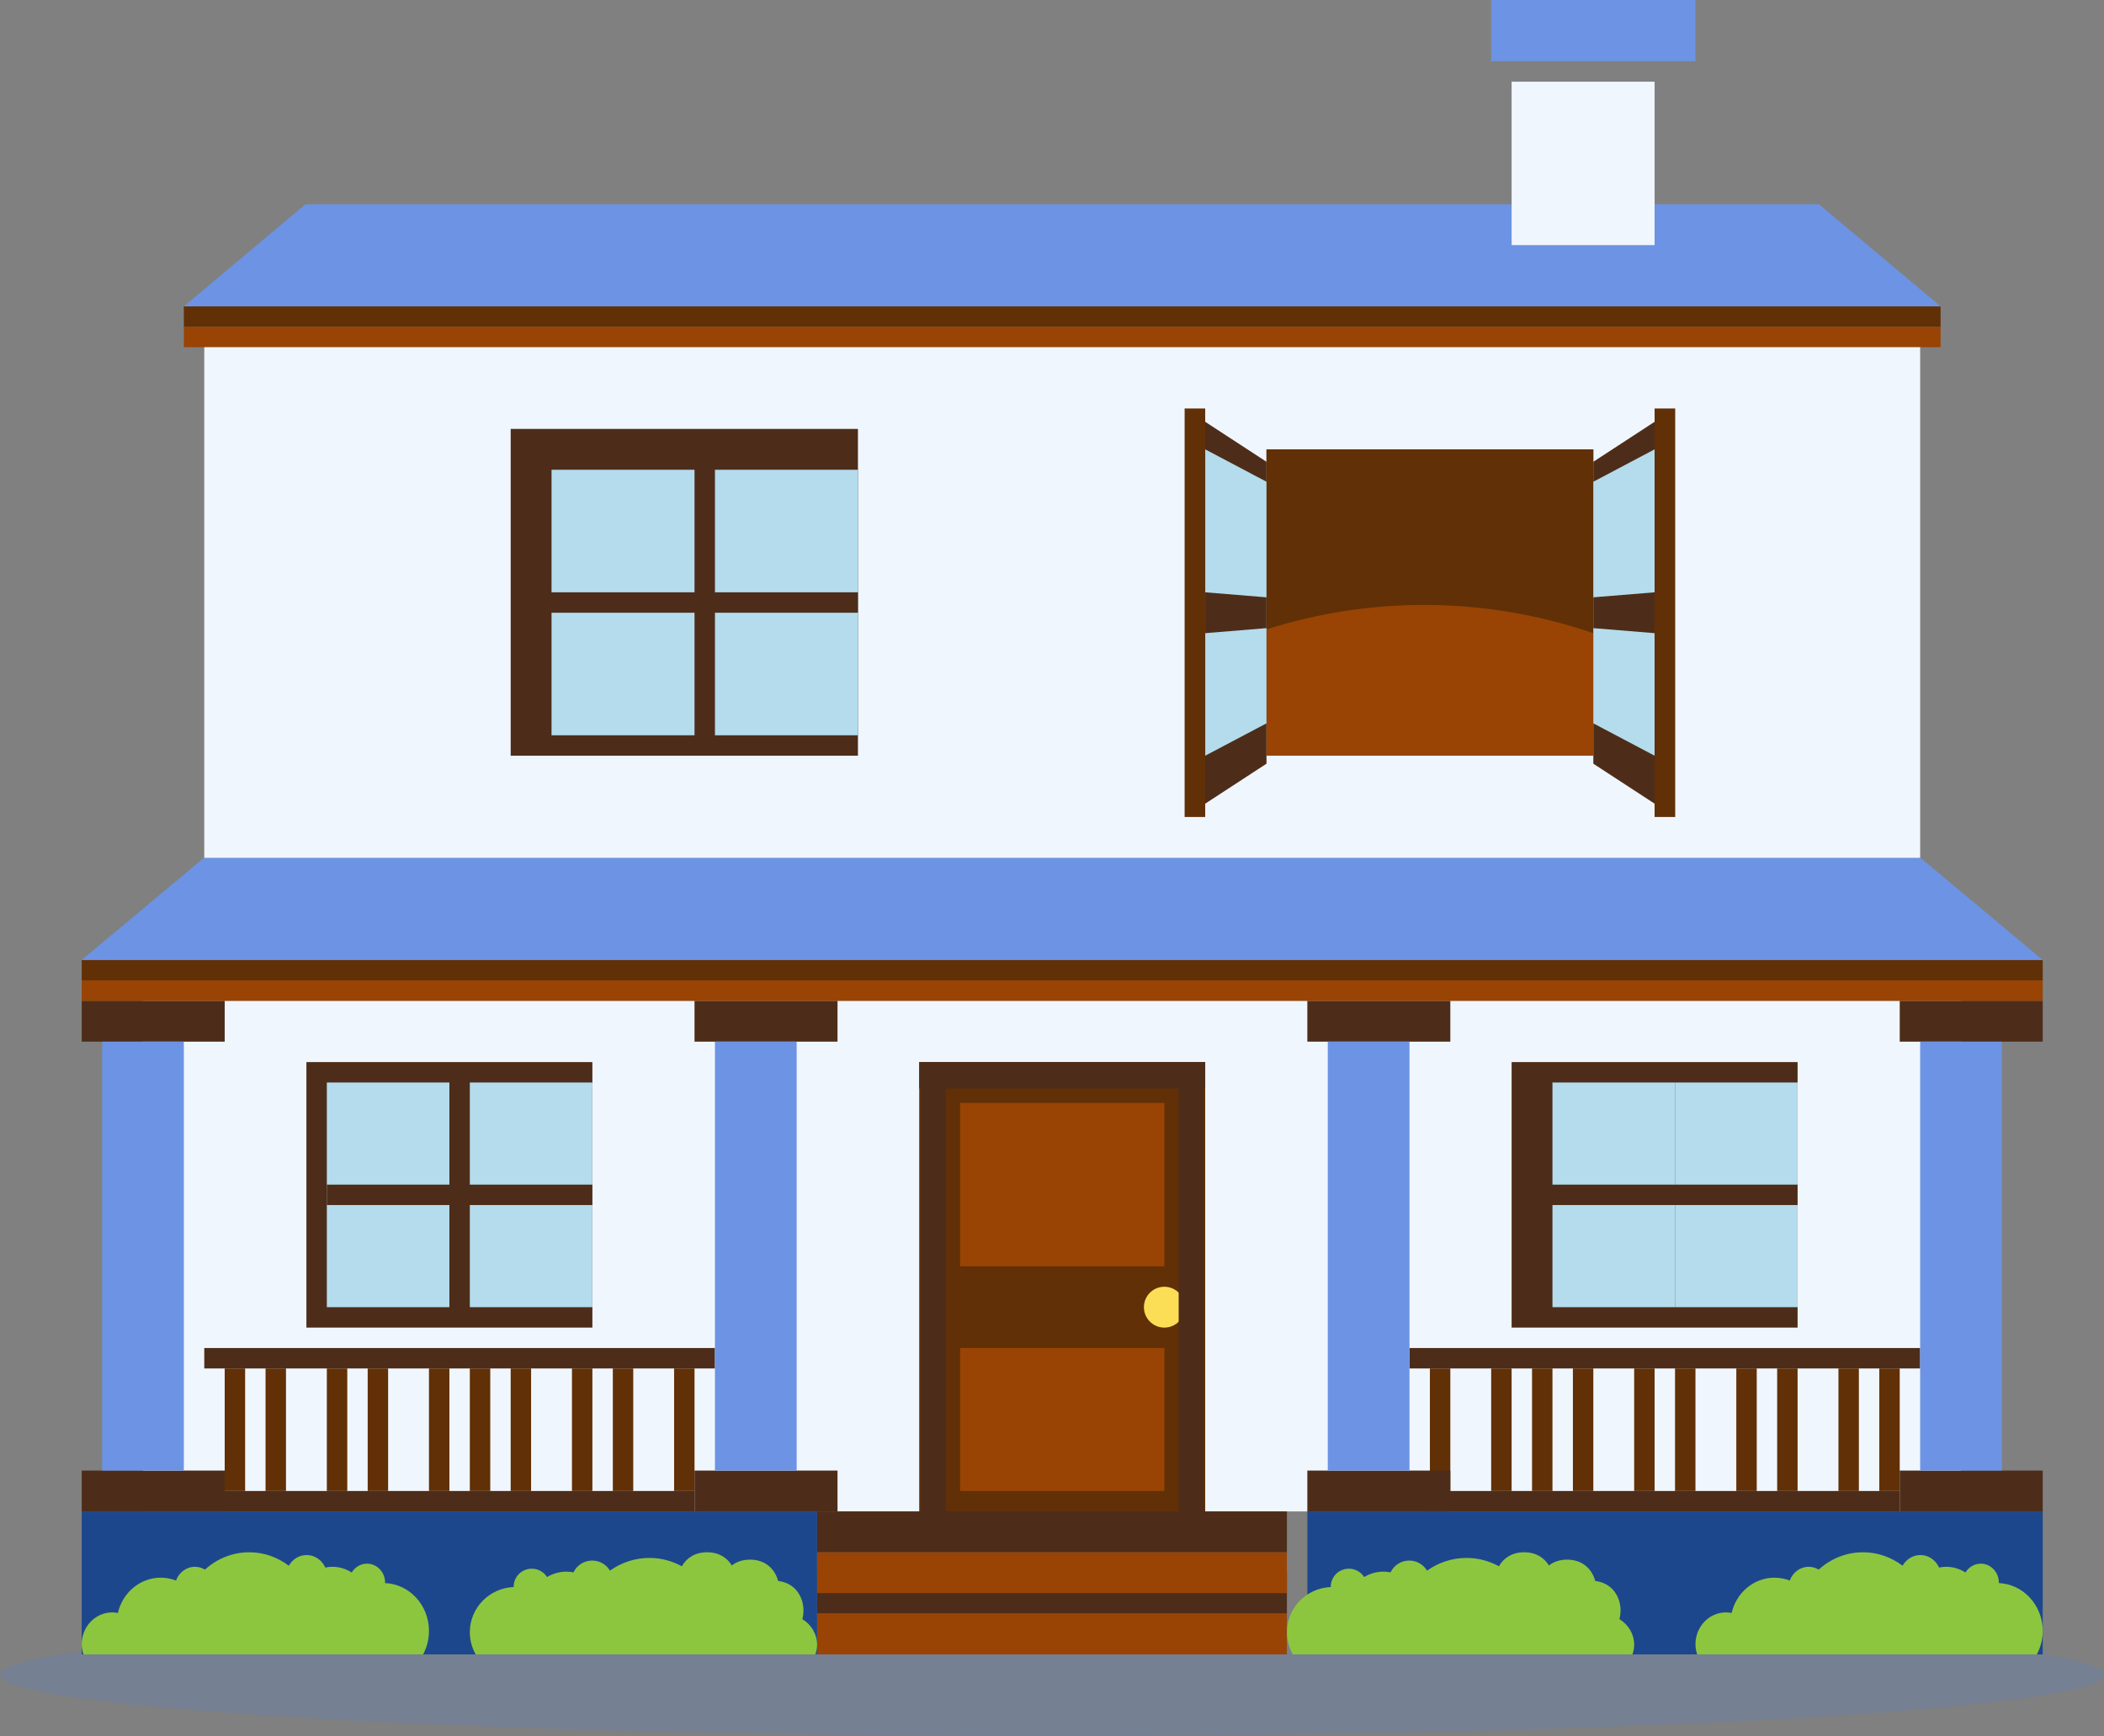 <?xml version="1.0" encoding="UTF-8" standalone="no"?>
<svg width="103px" height="85px" viewBox="0 0 103 85" version="1.1" xmlns="http://www.w3.org/2000/svg" xmlns:xlink="http://www.w3.org/1999/xlink">
    <rect x="0" y="0" width="103" height="85" fill="#808080" stroke="none"/>
    <!-- Generator: Sketch 49.1 (51147) - http://www.bohemiancoding.com/sketch -->
    <title>Group 13</title>
    <desc>Created with Sketch.</desc>
    <defs></defs>
    <g id="Page-1" stroke="none" stroke-width="1" fill="none" fill-rule="evenodd">
        <g id="Artboard-Copy-3" transform="translate(-879, -643)">
            <g id="Group-13" transform="translate(879, 643)">
                <g id="Group-25">
                    <path d="M103,82 C103,83.656 79.942,85 51.5,85 C23.058,85 0,83.656 0,82 C0,80.343 23.058,79 51.5,79 C79.942,79 103,80.343 103,82" id="Fill-157" fill="#4285F4" opacity="0.162"></path>
                    <polygon id="Fill-158" fill="#F0F6FD" points="7 74 96 74 96 49 7 49"></polygon>
                    <polygon id="Fill-159" fill="#4D2D19" points="15 65 29 65 29 52 15 52"></polygon>
                    <polygon id="Fill-160" fill="#B4DCED" points="16 64 22 64 22 53 16 53"></polygon>
                    <polygon id="Fill-161" fill="#B4DCED" points="23 64 29 64 29 53 23 53"></polygon>
                    <polygon id="Fill-162" fill="#4D2D19" points="16 59 29 59 29 58 16 58"></polygon>
                    <polygon id="Fill-163" fill="#613007" points="11 73 12 73 12 67 11 67"></polygon>
                    <polygon id="Fill-164" fill="#613007" points="13 73 14 73 14 67 13 67"></polygon>
                    <polygon id="Fill-165" fill="#613007" points="16 73 17 73 17 67 16 67"></polygon>
                    <polygon id="Fill-166" fill="#613007" points="18 73 19 73 19 67 18 67"></polygon>
                    <polygon id="Fill-167" fill="#613007" points="21 73 22 73 22 67 21 67"></polygon>
                    <polygon id="Fill-168" fill="#613007" points="23 73 24 73 24 67 23 67"></polygon>
                    <polygon id="Fill-169" fill="#613007" points="25 73 26 73 26 67 25 67"></polygon>
                    <polygon id="Fill-170" fill="#613007" points="28 73 29 73 29 67 28 67"></polygon>
                    <polygon id="Fill-171" fill="#613007" points="30 73 31 73 31 67 30 67"></polygon>
                    <polygon id="Fill-172" fill="#613007" points="33 73 34 73 34 67 33 67"></polygon>
                    <polygon id="Fill-173" fill="#4D2D19" points="11 74 34 74 34 73 11 73"></polygon>
                    <polygon id="Fill-174" fill="#4D2D19" points="10 67 35 67 35 66 10 66"></polygon>
                    <polygon id="Fill-175" fill="#4D2D19" points="74 65 88 65 88 52 74 52"></polygon>
                    <polygon id="Fill-176" fill="#B4DCED" points="82 64 88 64 88 53 82 53"></polygon>
                    <polygon id="Fill-177" fill="#B4DCED" points="76 64 82 64 82 53 76 53"></polygon>
                    <polygon id="Fill-178" fill="#4D2D19" points="75 59 88 59 88 58 75 58"></polygon>
                    <polygon id="Fill-179" fill="#613007" points="92 73 93 73 93 67 92 67"></polygon>
                    <polygon id="Fill-180" fill="#613007" points="90 73 91 73 91 67 90 67"></polygon>
                    <polygon id="Fill-181" fill="#613007" points="87 73 88 73 88 67 87 67"></polygon>
                    <polygon id="Fill-182" fill="#613007" points="85 73 86 73 86 67 85 67"></polygon>
                    <polygon id="Fill-183" fill="#613007" points="82 73 83 73 83 67 82 67"></polygon>
                    <polygon id="Fill-184" fill="#613007" points="80 73 81 73 81 67 80 67"></polygon>
                    <polygon id="Fill-185" fill="#613007" points="77 73 78 73 78 67 77 67"></polygon>
                    <polygon id="Fill-186" fill="#613007" points="75 73 76 73 76 67 75 67"></polygon>
                    <polygon id="Fill-187" fill="#613007" points="73 73 74 73 74 67 73 67"></polygon>
                    <polygon id="Fill-188" fill="#613007" points="70 73 71 73 71 67 70 67"></polygon>
                    <polygon id="Fill-189" fill="#4D2D19" points="70 74 93 74 93 73 70 73"></polygon>
                    <polygon id="Fill-190" fill="#4D2D19" points="69 67 94 67 94 66 69 66"></polygon>
                    <polygon id="Fill-191" fill="#613007" points="45 75 59 75 59 52 45 52"></polygon>
                    <polygon id="Fill-192" fill="#994404" points="47 62 57 62 57 54 47 54"></polygon>
                    <polygon id="Fill-193" fill="#994404" points="47 73 57 73 57 66 47 66"></polygon>
                    <path d="M58,64 C58,64.553 57.552,65 57,65 C56.447,65 56,64.553 56,64 C56,63.447 56.447,63 57,63 C57.552,63 58,63.447 58,64" id="Fill-194" fill="#FCDE56"></path>
                    <polyline id="Fill-195" fill="#4D2D19" points="59 52 45 52 45 53.291 45.057 53.291 45.057 75 46.299 75 46.299 53.291 57.701 53.291 57.701 75 58.943 75 58.943 53.291 59 53.291 59 52"></polyline>
                    <polygon id="Fill-196" fill="#1D478C" points="4 81 40 81 40 74 4 74"></polygon>
                    <polygon id="Fill-197" fill="#1D478C" points="64 81 100 81 100 74 64 74"></polygon>
                    <polygon id="Fill-198" fill="#994404" points="40 81 63 81 63 79 40 79"></polygon>
                    <polygon id="Fill-199" fill="#4D2D19" points="40 79 63 79 63 77 40 77"></polygon>
                    <polygon id="Fill-200" fill="#994404" points="40 78 63 78 63 76 40 76"></polygon>
                    <polygon id="Fill-201" fill="#4D2D19" points="40 76 63 76 63 74 40 74"></polygon>
                    <polygon id="Fill-202" fill="#4D2D19" points="34 74 41 74 41 72 34 72"></polygon>
                    <polygon id="Fill-203" fill="#4D2D19" points="34 51 41 51 41 49 34 49"></polygon>
                    <polygon id="Fill-204" fill="#6C93E4" points="35 72 39 72 39 51 35 51"></polygon>
                    <polygon id="Fill-205" fill="#4D2D19" points="4 74 11 74 11 72 4 72"></polygon>
                    <polygon id="Fill-206" fill="#4D2D19" points="4 51 11 51 11 49 4 49"></polygon>
                    <polygon id="Fill-207" fill="#6C93E4" points="5 72 9 72 9 51 5 51"></polygon>
                    <polygon id="Fill-208" fill="#4D2D19" points="93 74 100 74 100 72 93 72"></polygon>
                    <polygon id="Fill-209" fill="#4D2D19" points="93 51 100 51 100 49 93 49"></polygon>
                    <polygon id="Fill-210" fill="#6C93E4" points="94 72 98 72 98 51 94 51"></polygon>
                    <polygon id="Fill-211" fill="#4D2D19" points="64 74 71 74 71 72 64 72"></polygon>
                    <polygon id="Fill-212" fill="#4D2D19" points="64 51 71 51 71 49 64 49"></polygon>
                    <polygon id="Fill-213" fill="#6C93E4" points="65 72 69 72 69 51 65 51"></polygon>
                    <polygon id="Fill-214" fill="#994404" points="4 49 100 49 100 48 4 48"></polygon>
                    <polygon id="Fill-215" fill="#613007" points="4 48 100 48 100 47 4 47"></polygon>
                    <polyline id="Fill-216" fill="#6C93E4" points="94.017 42 9.983 42 4 47 100 47 94.017 42"></polyline>
                    <polygon id="Fill-217" fill="#994404" points="9 17 95 17 95 16 9 16"></polygon>
                    <polygon id="Fill-218" fill="#613007" points="9 16 95 16 95 15 9 15"></polygon>
                    <polyline id="Fill-219" fill="#6C93E4" points="89.046 10 14.954 10 9 15 95 15 89.046 10"></polyline>
                    <polygon id="Fill-220" fill="#F0F6FD" points="10 42 94 42 94 17 10 17"></polygon>
                    <polygon id="Fill-221" fill="#4D2D19" points="25 37 42 37 42 21 25 21"></polygon>
                    <polygon id="Fill-222" fill="#B4DCED" points="27 36 34 36 34 23 27 23"></polygon>
                    <polygon id="Fill-223" fill="#B4DCED" points="35 36 42 36 42 23 35 23"></polygon>
                    <polygon id="Fill-224" fill="#4D2D19" points="26 30 42 30 42 29 26 29"></polygon>
                    <polygon id="Fill-225" fill="#994404" points="62 37 78 37 78 22 62 22"></polygon>
                    <path d="M69.719,29.617 C72.598,29.617 75.381,30.108 78,31 L78,22 L62,22 L62,30.813 C64.453,30.039 67.045,29.617 69.719,29.617" id="Fill-226" fill="#613007"></path>
                    <polygon id="Fill-227" fill="#F0F6FD" points="74 12 81 12 81 4 74 4"></polygon>
                    <polygon id="Fill-228" fill="#6C93E4" points="73 3 83 3 83 0 73 0"></polygon>
                    <path d="M78,22.609 C78,27.536 78,32.464 78,37.391 C79.333,38.261 80.667,39.13 82,40 C82,33.333 82,26.667 82,20 C80.667,20.87 79.333,21.74 78,22.609" id="Fill-229" fill="#4D2D19"></path>
                    <path d="M78,35.415 C79,35.943 80,36.472 81,37 C81,32 81,27 81,22 C80,22.528 79,23.057 78,23.586 C78,27.529 78,31.471 78,35.415" id="Fill-230" fill="#B4DCED"></path>
                    <path d="M78,29.245 C78,29.748 78,30.251 78,30.754 C79,30.837 80,30.918 81,31 C81,30.333 81,29.666 81,29 C80,29.082 79,29.163 78,29.245" id="Fill-231" fill="#4D2D19"></path>
                    <polygon id="Fill-232" fill="#613007" points="81 40 82 40 82 20 81 20"></polygon>
                    <path d="M62,22.609 C62,27.536 62,32.464 62,37.391 C60.666,38.261 59.334,39.13 58,40 C58,33.333 58,26.667 58,20 C59.334,20.87 60.666,21.74 62,22.609" id="Fill-233" fill="#4D2D19"></path>
                    <path d="M62,35.415 C61,35.943 60,36.472 59,37 C59,32 59,27 59,22 C60,22.528 61,23.057 62,23.586 C62,27.529 62,31.471 62,35.415" id="Fill-234" fill="#B4DCED"></path>
                    <path d="M62,29.245 C62,29.748 62,30.251 62,30.754 C61,30.837 60,30.918 59,31 C59,30.333 59,29.666 59,29 C60,29.082 61,29.163 62,29.245" id="Fill-235" fill="#4D2D19"></path>
                    <polygon id="Fill-236" fill="#613007" points="58 40 59 40 59 20 58 20"></polygon>
                    <path d="M20.712,81 C20.895,80.66 21,80.268 21,79.851 C21,78.588 20.046,77.561 18.85,77.508 C18.85,77.5 18.852,77.493 18.852,77.485 C18.852,76.973 18.456,76.558 17.966,76.558 C17.652,76.558 17.376,76.732 17.219,76.99 C16.944,76.817 16.625,76.711 16.279,76.711 C16.159,76.711 16.041,76.724 15.926,76.748 C15.764,76.387 15.416,76.136 15.01,76.136 C14.638,76.136 14.316,76.347 14.139,76.659 C13.594,76.246 12.926,76 12.201,76 C11.371,76 10.615,76.322 10.033,76.849 C9.888,76.763 9.724,76.711 9.545,76.711 C9.119,76.711 8.758,76.991 8.616,77.385 C8.383,77.295 8.132,77.244 7.869,77.244 C6.851,77.244 5.999,77.982 5.771,78.974 C5.681,78.955 5.588,78.944 5.493,78.944 C4.669,78.944 4,79.643 4,80.505 C4,80.679 4.034,80.843 4.084,81 L20.712,81" id="Fill-237" fill="#8CC63F"></path>
                    <path d="M39.278,79.276 C39.491,78.482 39.093,77.518 38.092,77.405 C37.942,76.838 37.487,76.361 36.716,76.361 C36.348,76.361 36.052,76.471 35.825,76.646 C35.597,76.271 35.196,76 34.616,76 C34.015,76 33.603,76.289 33.379,76.685 C32.908,76.431 32.373,76.277 31.799,76.277 C31.074,76.277 30.406,76.51 29.861,76.9 C29.684,76.605 29.362,76.406 28.99,76.406 C28.584,76.406 28.236,76.643 28.074,76.984 C27.959,76.962 27.842,76.949 27.721,76.949 C27.375,76.949 27.056,77.049 26.781,77.213 C26.624,76.968 26.349,76.804 26.034,76.804 C25.544,76.804 25.148,77.197 25.148,77.68 C25.148,77.688 25.15,77.694 25.15,77.702 C23.954,77.751 23,78.722 23,79.914 C23,80.309 23.106,80.679 23.288,81 L39.916,81 C39.966,80.852 40,80.697 40,80.532 C40,79.998 39.709,79.534 39.278,79.276" id="Fill-238" fill="#8CC63F"></path>
                    <path d="M99.712,81 C99.894,80.66 100,80.268 100,79.851 C100,78.588 99.045,77.561 97.85,77.508 C97.85,77.5 97.852,77.493 97.852,77.485 C97.852,76.973 97.455,76.558 96.966,76.558 C96.651,76.558 96.377,76.732 96.219,76.99 C95.944,76.817 95.624,76.711 95.279,76.711 C95.158,76.711 95.04,76.724 94.926,76.748 C94.764,76.387 94.416,76.136 94.009,76.136 C93.638,76.136 93.316,76.347 93.14,76.659 C92.594,76.246 91.926,76 91.201,76 C90.371,76 89.614,76.322 89.033,76.849 C88.888,76.763 88.723,76.711 88.545,76.711 C88.119,76.711 87.758,76.991 87.616,77.385 C87.383,77.295 87.132,77.244 86.869,77.244 C85.851,77.244 84.999,77.982 84.771,78.974 C84.681,78.955 84.588,78.944 84.493,78.944 C83.669,78.944 83,79.643 83,80.505 C83,80.679 83.034,80.843 83.084,81 L99.712,81" id="Fill-239" fill="#8CC63F"></path>
                    <path d="M79.278,79.276 C79.491,78.482 79.093,77.518 78.092,77.405 C77.942,76.838 77.487,76.361 76.716,76.361 C76.348,76.361 76.052,76.471 75.826,76.646 C75.597,76.271 75.196,76 74.616,76 C74.015,76 73.603,76.289 73.379,76.685 C72.909,76.431 72.373,76.277 71.799,76.277 C71.074,76.277 70.406,76.51 69.861,76.9 C69.684,76.605 69.362,76.406 68.99,76.406 C68.584,76.406 68.236,76.643 68.074,76.984 C67.959,76.962 67.842,76.949 67.721,76.949 C67.375,76.949 67.057,77.049 66.781,77.213 C66.624,76.968 66.349,76.804 66.034,76.804 C65.545,76.804 65.148,77.197 65.148,77.68 C65.148,77.688 65.15,77.694 65.15,77.702 C63.954,77.751 63,78.722 63,79.914 C63,80.309 63.106,80.679 63.288,81 L79.916,81 C79.966,80.852 80,80.697 80,80.532 C80,79.998 79.709,79.534 79.278,79.276" id="Fill-240" fill="#8CC63F"></path>
                </g>
            </g>
        </g>
    </g>
</svg>